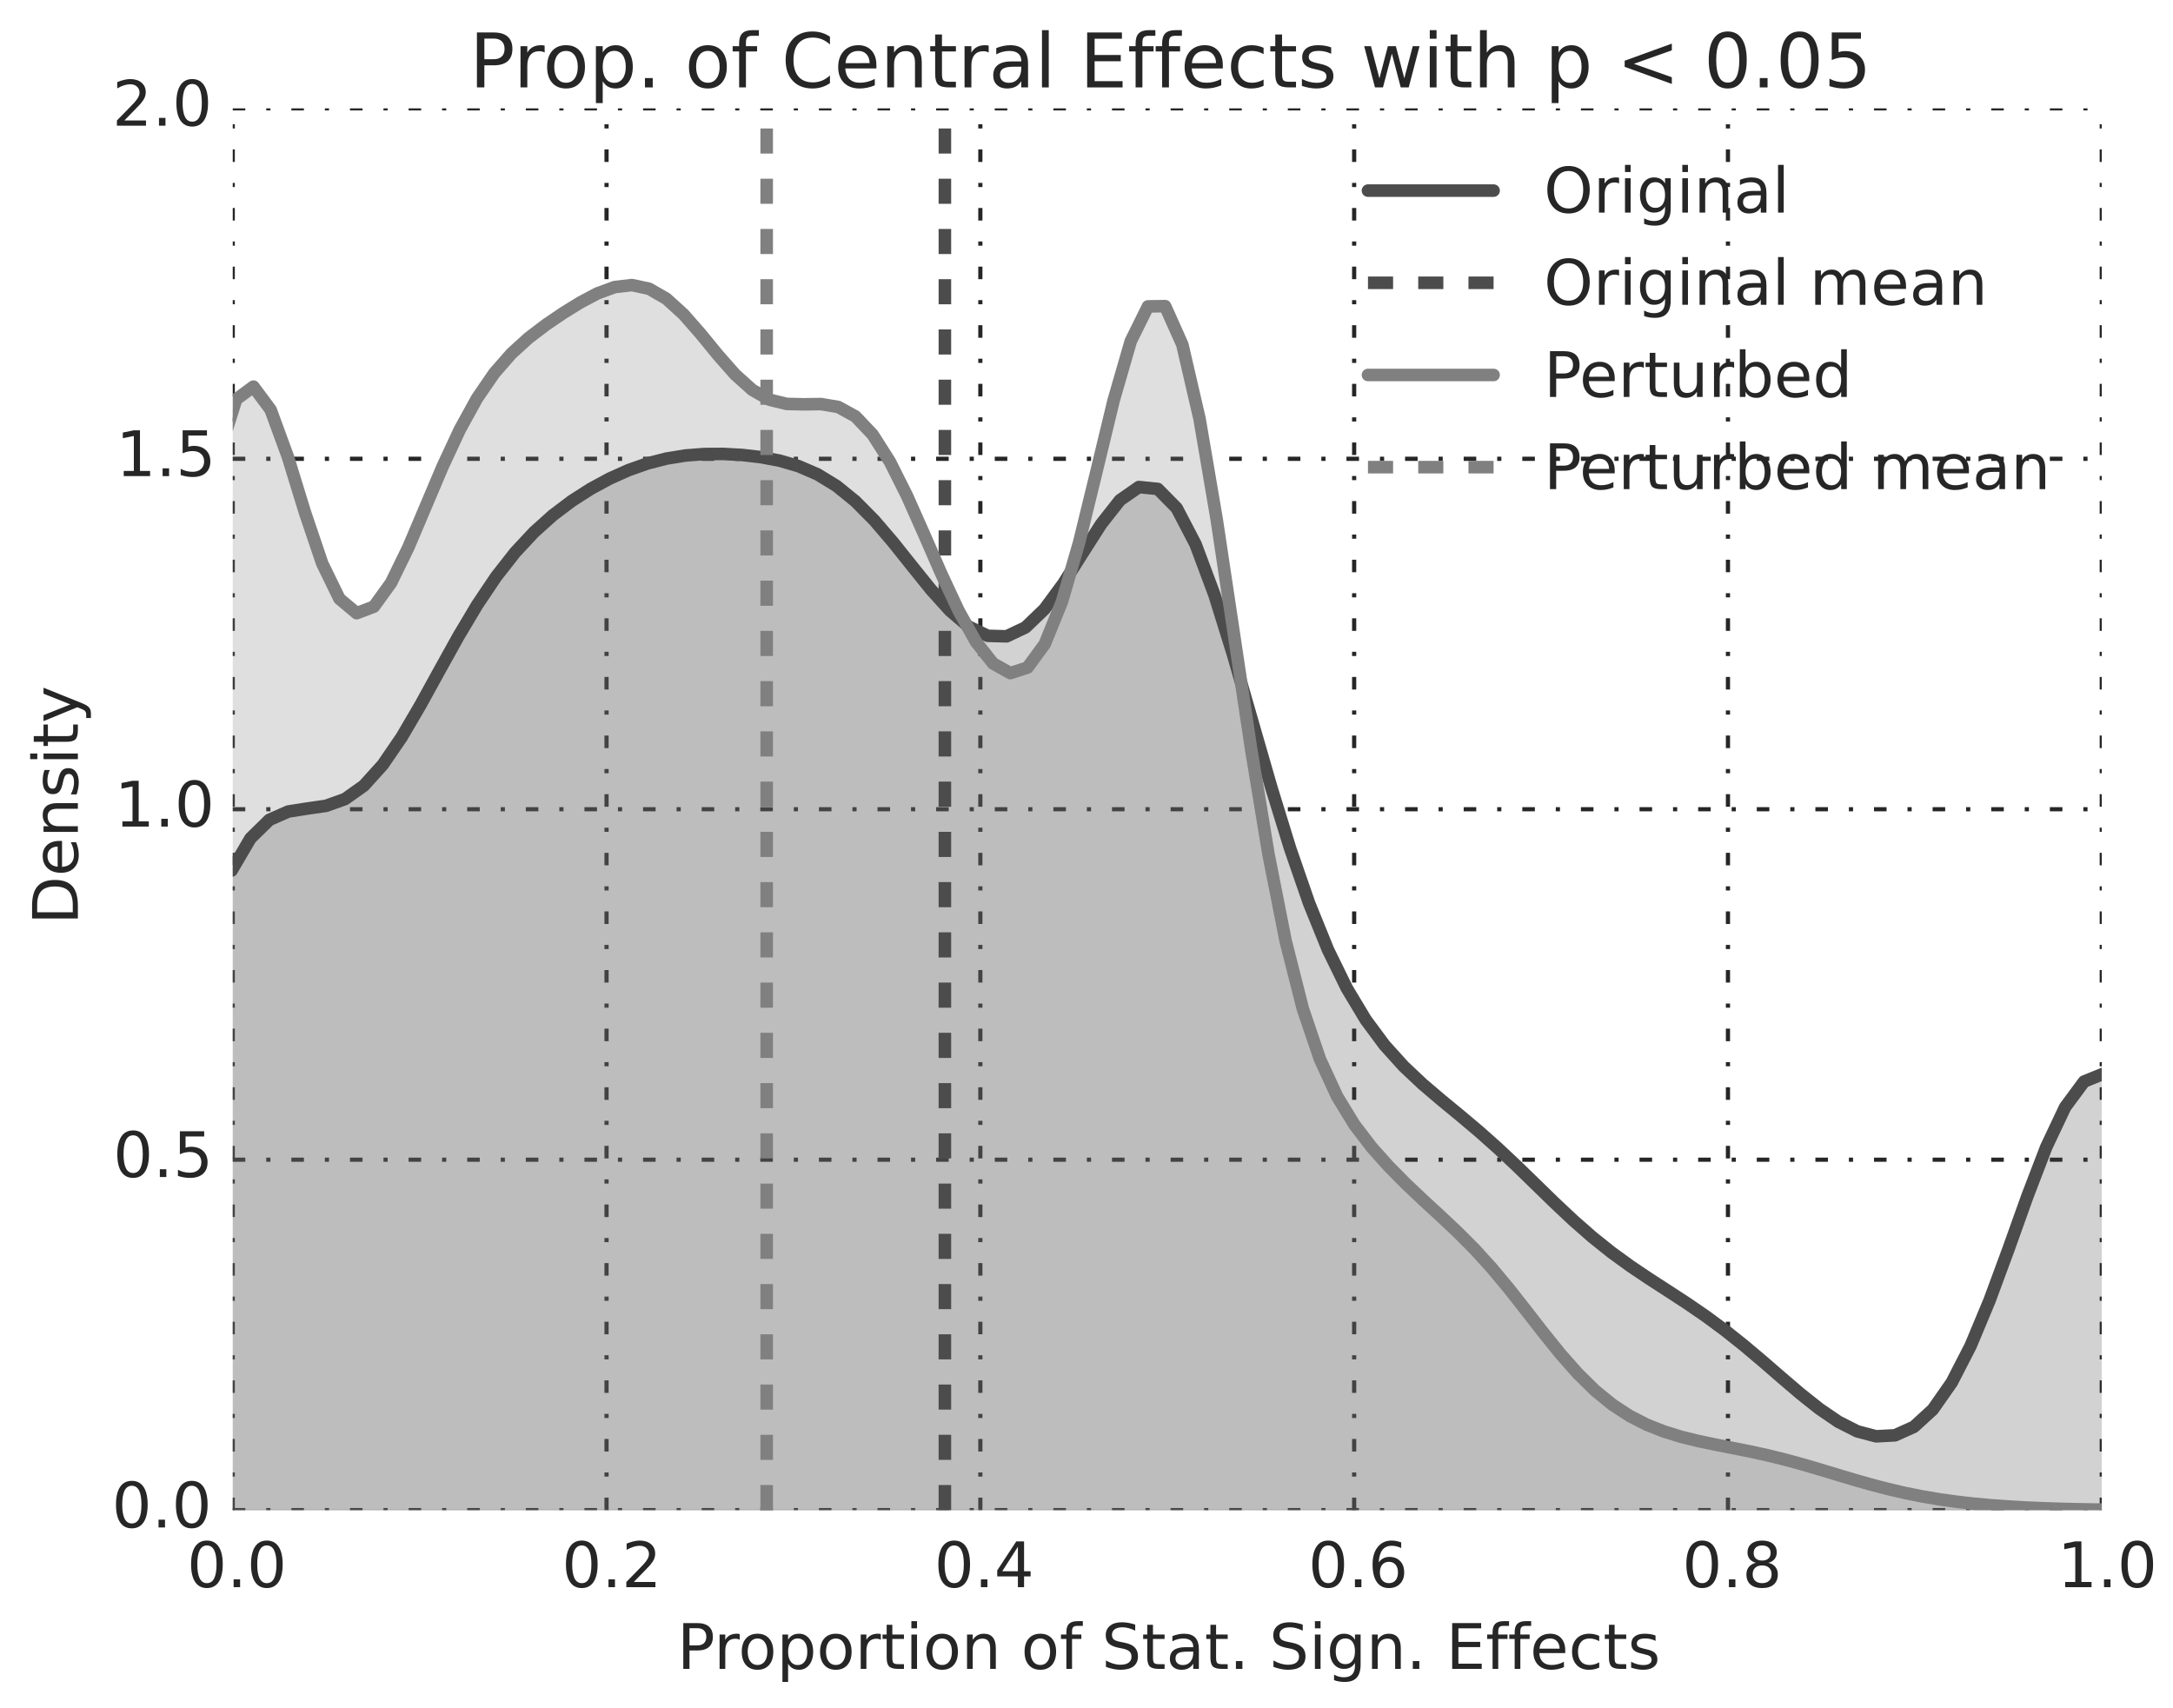 <?xml version="1.0" encoding="utf-8" standalone="no"?>
<!DOCTYPE svg PUBLIC "-//W3C//DTD SVG 1.1//EN"
  "http://www.w3.org/Graphics/SVG/1.1/DTD/svg11.dtd">
<!-- Created with matplotlib (http://matplotlib.org/) -->
<svg height="408pt" version="1.1" viewBox="0 0 519 408" width="519pt" xmlns="http://www.w3.org/2000/svg" xmlns:xlink="http://www.w3.org/1999/xlink">
 <defs>
  <style type="text/css">
*{stroke-linecap:butt;stroke-linejoin:round;}
  </style>
 </defs>
 <g id="figure_1">
  <g id="patch_1">
   <path d="
M0 408.912
L519.792 408.912
L519.792 0
L0 0
z
" style="fill:#ffffff;"/>
  </g>
  <g id="axes_1">
   <g id="patch_2">
    <path d="
M55.587 360.677
L501.987 360.677
L501.987 25.877
L55.587 25.877
z
" style="fill:none;"/>
   </g>
   <g id="matplotlib.axis_1">
    <g id="xtick_1">
     <g id="line2d_1">
      <path clip-path="url(#pf270f86476)" d="
M55.587 360.677
L55.587 25.877" style="fill:none;stroke:#262626;stroke-dasharray:3,5,1,5;stroke-dashoffset:0.0;"/>
     </g>
     <g id="line2d_2">
      <defs>
       <path d="
M0 0
L0 0" id="m219da94a98" style="stroke:#262626;"/>
      </defs>
      <g>
       <use style="fill:#262626;stroke:#262626;" x="55.587" xlink:href="#m219da94a98" y="360.677"/>
      </g>
     </g>
     <g id="line2d_3">
      <g>
       <use style="fill:#262626;stroke:#262626;" x="55.587" xlink:href="#m219da94a98" y="25.877"/>
      </g>
     </g>
     <g id="text_1">
      <!-- 0.0 -->
      <defs>
       <path d="
M31.781 66.406
Q24.172 66.406 20.328 58.906
Q16.5 51.422 16.5 36.375
Q16.5 21.391 20.328 13.891
Q24.172 6.391 31.781 6.391
Q39.453 6.391 43.281 13.891
Q47.125 21.391 47.125 36.375
Q47.125 51.422 43.281 58.906
Q39.453 66.406 31.781 66.406
M31.781 74.219
Q44.047 74.219 50.516 64.516
Q56.984 54.828 56.984 36.375
Q56.984 17.969 50.516 8.266
Q44.047 -1.422 31.781 -1.422
Q19.531 -1.422 13.062 8.266
Q6.594 17.969 6.594 36.375
Q6.594 54.828 13.062 64.516
Q19.531 74.219 31.781 74.219" id="BitstreamVeraSans-Roman-30"/>
       <path d="
M10.688 12.406
L21 12.406
L21 0
L10.688 0
z
" id="BitstreamVeraSans-Roman-2e"/>
      </defs>
      <g style="fill:#262626;" transform="translate(44.652 379.075)scale(0.15 -0.15)">
       <use xlink:href="#BitstreamVeraSans-Roman-30"/>
       <use x="63.623" xlink:href="#BitstreamVeraSans-Roman-2e"/>
       <use x="95.41" xlink:href="#BitstreamVeraSans-Roman-30"/>
      </g>
     </g>
    </g>
    <g id="xtick_2">
     <g id="line2d_4">
      <path clip-path="url(#pf270f86476)" d="
M144.867 360.677
L144.867 25.877" style="fill:none;stroke:#262626;stroke-dasharray:3,5,1,5;stroke-dashoffset:0.0;"/>
     </g>
     <g id="line2d_5">
      <g>
       <use style="fill:#262626;stroke:#262626;" x="144.867" xlink:href="#m219da94a98" y="360.677"/>
      </g>
     </g>
     <g id="line2d_6">
      <g>
       <use style="fill:#262626;stroke:#262626;" x="144.867" xlink:href="#m219da94a98" y="25.877"/>
      </g>
     </g>
     <g id="text_2">
      <!-- 0.2 -->
      <defs>
       <path d="
M19.188 8.297
L53.609 8.297
L53.609 0
L7.328 0
L7.328 8.297
Q12.938 14.109 22.625 23.891
Q32.328 33.688 34.812 36.531
Q39.547 41.844 41.422 45.531
Q43.312 49.219 43.312 52.781
Q43.312 58.594 39.234 62.25
Q35.156 65.922 28.609 65.922
Q23.969 65.922 18.812 64.312
Q13.672 62.703 7.812 59.422
L7.812 69.391
Q13.766 71.781 18.938 73
Q24.125 74.219 28.422 74.219
Q39.75 74.219 46.484 68.547
Q53.219 62.891 53.219 53.422
Q53.219 48.922 51.531 44.891
Q49.859 40.875 45.406 35.406
Q44.188 33.984 37.641 27.219
Q31.109 20.453 19.188 8.297" id="BitstreamVeraSans-Roman-32"/>
      </defs>
      <g style="fill:#262626;" transform="translate(134.185 379.075)scale(0.15 -0.15)">
       <use xlink:href="#BitstreamVeraSans-Roman-30"/>
       <use x="63.623" xlink:href="#BitstreamVeraSans-Roman-2e"/>
       <use x="95.41" xlink:href="#BitstreamVeraSans-Roman-32"/>
      </g>
     </g>
    </g>
    <g id="xtick_3">
     <g id="line2d_7">
      <path clip-path="url(#pf270f86476)" d="
M234.147 360.677
L234.147 25.877" style="fill:none;stroke:#262626;stroke-dasharray:3,5,1,5;stroke-dashoffset:0.0;"/>
     </g>
     <g id="line2d_8">
      <g>
       <use style="fill:#262626;stroke:#262626;" x="234.147" xlink:href="#m219da94a98" y="360.677"/>
      </g>
     </g>
     <g id="line2d_9">
      <g>
       <use style="fill:#262626;stroke:#262626;" x="234.147" xlink:href="#m219da94a98" y="25.877"/>
      </g>
     </g>
     <g id="text_3">
      <!-- 0.4 -->
      <defs>
       <path d="
M37.797 64.312
L12.891 25.391
L37.797 25.391
z

M35.203 72.906
L47.609 72.906
L47.609 25.391
L58.016 25.391
L58.016 17.188
L47.609 17.188
L47.609 0
L37.797 0
L37.797 17.188
L4.891 17.188
L4.891 26.703
z
" id="BitstreamVeraSans-Roman-34"/>
      </defs>
      <g style="fill:#262626;" transform="translate(223.135 379.075)scale(0.15 -0.15)">
       <use xlink:href="#BitstreamVeraSans-Roman-30"/>
       <use x="63.623" xlink:href="#BitstreamVeraSans-Roman-2e"/>
       <use x="95.41" xlink:href="#BitstreamVeraSans-Roman-34"/>
      </g>
     </g>
    </g>
    <g id="xtick_4">
     <g id="line2d_10">
      <path clip-path="url(#pf270f86476)" d="
M323.427 360.677
L323.427 25.877" style="fill:none;stroke:#262626;stroke-dasharray:3,5,1,5;stroke-dashoffset:0.0;"/>
     </g>
     <g id="line2d_11">
      <g>
       <use style="fill:#262626;stroke:#262626;" x="323.427" xlink:href="#m219da94a98" y="360.677"/>
      </g>
     </g>
     <g id="line2d_12">
      <g>
       <use style="fill:#262626;stroke:#262626;" x="323.427" xlink:href="#m219da94a98" y="25.877"/>
      </g>
     </g>
     <g id="text_4">
      <!-- 0.6 -->
      <defs>
       <path d="
M33.016 40.375
Q26.375 40.375 22.484 35.828
Q18.609 31.297 18.609 23.391
Q18.609 15.531 22.484 10.953
Q26.375 6.391 33.016 6.391
Q39.656 6.391 43.531 10.953
Q47.406 15.531 47.406 23.391
Q47.406 31.297 43.531 35.828
Q39.656 40.375 33.016 40.375
M52.594 71.297
L52.594 62.312
Q48.875 64.062 45.094 64.984
Q41.312 65.922 37.594 65.922
Q27.828 65.922 22.672 59.328
Q17.531 52.734 16.797 39.406
Q19.672 43.656 24.016 45.922
Q28.375 48.188 33.594 48.188
Q44.578 48.188 50.953 41.516
Q57.328 34.859 57.328 23.391
Q57.328 12.156 50.688 5.359
Q44.047 -1.422 33.016 -1.422
Q20.359 -1.422 13.672 8.266
Q6.984 17.969 6.984 36.375
Q6.984 53.656 15.188 63.938
Q23.391 74.219 37.203 74.219
Q40.922 74.219 44.703 73.484
Q48.484 72.75 52.594 71.297" id="BitstreamVeraSans-Roman-36"/>
      </defs>
      <g style="fill:#262626;" transform="translate(312.466 379.075)scale(0.15 -0.15)">
       <use xlink:href="#BitstreamVeraSans-Roman-30"/>
       <use x="63.623" xlink:href="#BitstreamVeraSans-Roman-2e"/>
       <use x="95.41" xlink:href="#BitstreamVeraSans-Roman-36"/>
      </g>
     </g>
    </g>
    <g id="xtick_5">
     <g id="line2d_13">
      <path clip-path="url(#pf270f86476)" d="
M412.707 360.677
L412.707 25.877" style="fill:none;stroke:#262626;stroke-dasharray:3,5,1,5;stroke-dashoffset:0.0;"/>
     </g>
     <g id="line2d_14">
      <g>
       <use style="fill:#262626;stroke:#262626;" x="412.707" xlink:href="#m219da94a98" y="360.677"/>
      </g>
     </g>
     <g id="line2d_15">
      <g>
       <use style="fill:#262626;stroke:#262626;" x="412.707" xlink:href="#m219da94a98" y="25.877"/>
      </g>
     </g>
     <g id="text_5">
      <!-- 0.8 -->
      <defs>
       <path d="
M31.781 34.625
Q24.75 34.625 20.719 30.859
Q16.703 27.094 16.703 20.516
Q16.703 13.922 20.719 10.156
Q24.75 6.391 31.781 6.391
Q38.812 6.391 42.859 10.172
Q46.922 13.969 46.922 20.516
Q46.922 27.094 42.891 30.859
Q38.875 34.625 31.781 34.625
M21.922 38.812
Q15.578 40.375 12.031 44.719
Q8.5 49.078 8.5 55.328
Q8.5 64.062 14.719 69.141
Q20.953 74.219 31.781 74.219
Q42.672 74.219 48.875 69.141
Q55.078 64.062 55.078 55.328
Q55.078 49.078 51.531 44.719
Q48 40.375 41.703 38.812
Q48.828 37.156 52.797 32.312
Q56.781 27.484 56.781 20.516
Q56.781 9.906 50.312 4.234
Q43.844 -1.422 31.781 -1.422
Q19.734 -1.422 13.25 4.234
Q6.781 9.906 6.781 20.516
Q6.781 27.484 10.781 32.312
Q14.797 37.156 21.922 38.812
M18.312 54.391
Q18.312 48.734 21.844 45.562
Q25.391 42.391 31.781 42.391
Q38.141 42.391 41.719 45.562
Q45.312 48.734 45.312 54.391
Q45.312 60.062 41.719 63.234
Q38.141 66.406 31.781 66.406
Q25.391 66.406 21.844 63.234
Q18.312 60.062 18.312 54.391" id="BitstreamVeraSans-Roman-38"/>
      </defs>
      <g style="fill:#262626;" transform="translate(401.787 379.075)scale(0.15 -0.15)">
       <use xlink:href="#BitstreamVeraSans-Roman-30"/>
       <use x="63.623" xlink:href="#BitstreamVeraSans-Roman-2e"/>
       <use x="95.41" xlink:href="#BitstreamVeraSans-Roman-38"/>
      </g>
     </g>
    </g>
    <g id="xtick_6">
     <g id="line2d_16">
      <path clip-path="url(#pf270f86476)" d="
M501.987 360.677
L501.987 25.877" style="fill:none;stroke:#262626;stroke-dasharray:3,5,1,5;stroke-dashoffset:0.0;"/>
     </g>
     <g id="line2d_17">
      <g>
       <use style="fill:#262626;stroke:#262626;" x="501.987" xlink:href="#m219da94a98" y="360.677"/>
      </g>
     </g>
     <g id="line2d_18">
      <g>
       <use style="fill:#262626;stroke:#262626;" x="501.987" xlink:href="#m219da94a98" y="25.877"/>
      </g>
     </g>
     <g id="text_6">
      <!-- 1.0 -->
      <defs>
       <path d="
M12.406 8.297
L28.516 8.297
L28.516 63.922
L10.984 60.406
L10.984 69.391
L28.422 72.906
L38.281 72.906
L38.281 8.297
L54.391 8.297
L54.391 0
L12.406 0
z
" id="BitstreamVeraSans-Roman-31"/>
      </defs>
      <g style="fill:#262626;" transform="translate(491.381 379.075)scale(0.15 -0.15)">
       <use xlink:href="#BitstreamVeraSans-Roman-31"/>
       <use x="63.623" xlink:href="#BitstreamVeraSans-Roman-2e"/>
       <use x="95.41" xlink:href="#BitstreamVeraSans-Roman-30"/>
      </g>
     </g>
    </g>
    <g id="text_7">
     <!-- Proportion of Stat. Sign. Effects -->
     <defs>
      <path id="BitstreamVeraSans-Roman-20"/>
      <path d="
M54.891 33.016
L54.891 0
L45.906 0
L45.906 32.719
Q45.906 40.484 42.875 44.328
Q39.844 48.188 33.797 48.188
Q26.516 48.188 22.312 43.547
Q18.109 38.922 18.109 30.906
L18.109 0
L9.078 0
L9.078 54.688
L18.109 54.688
L18.109 46.188
Q21.344 51.125 25.703 53.562
Q30.078 56 35.797 56
Q45.219 56 50.047 50.172
Q54.891 44.344 54.891 33.016" id="BitstreamVeraSans-Roman-6e"/>
      <path d="
M34.281 27.484
Q23.391 27.484 19.188 25
Q14.984 22.516 14.984 16.5
Q14.984 11.719 18.141 8.906
Q21.297 6.109 26.703 6.109
Q34.188 6.109 38.703 11.406
Q43.219 16.703 43.219 25.484
L43.219 27.484
z

M52.203 31.203
L52.203 0
L43.219 0
L43.219 8.297
Q40.141 3.328 35.547 0.953
Q30.953 -1.422 24.312 -1.422
Q15.922 -1.422 10.953 3.297
Q6 8.016 6 15.922
Q6 25.141 12.172 29.828
Q18.359 34.516 30.609 34.516
L43.219 34.516
L43.219 35.406
Q43.219 41.609 39.141 45
Q35.062 48.391 27.688 48.391
Q23 48.391 18.547 47.266
Q14.109 46.141 10.016 43.891
L10.016 52.203
Q14.938 54.109 19.578 55.047
Q24.219 56 28.609 56
Q40.484 56 46.344 49.844
Q52.203 43.703 52.203 31.203" id="BitstreamVeraSans-Roman-61"/>
      <path d="
M30.609 48.391
Q23.391 48.391 19.188 42.75
Q14.984 37.109 14.984 27.297
Q14.984 17.484 19.156 11.844
Q23.344 6.203 30.609 6.203
Q37.797 6.203 41.984 11.859
Q46.188 17.531 46.188 27.297
Q46.188 37.016 41.984 42.703
Q37.797 48.391 30.609 48.391
M30.609 56
Q42.328 56 49.016 48.375
Q55.719 40.766 55.719 27.297
Q55.719 13.875 49.016 6.219
Q42.328 -1.422 30.609 -1.422
Q18.844 -1.422 12.172 6.219
Q5.516 13.875 5.516 27.297
Q5.516 40.766 12.172 48.375
Q18.844 56 30.609 56" id="BitstreamVeraSans-Roman-6f"/>
      <path d="
M44.281 53.078
L44.281 44.578
Q40.484 46.531 36.375 47.5
Q32.281 48.484 27.875 48.484
Q21.188 48.484 17.844 46.438
Q14.5 44.391 14.5 40.281
Q14.5 37.156 16.891 35.375
Q19.281 33.594 26.516 31.984
L29.594 31.297
Q39.156 29.25 43.188 25.516
Q47.219 21.781 47.219 15.094
Q47.219 7.469 41.188 3.016
Q35.156 -1.422 24.609 -1.422
Q20.219 -1.422 15.453 -0.562
Q10.688 0.297 5.422 2
L5.422 11.281
Q10.406 8.688 15.234 7.391
Q20.062 6.109 24.812 6.109
Q31.156 6.109 34.562 8.281
Q37.984 10.453 37.984 14.406
Q37.984 18.062 35.516 20.016
Q33.062 21.969 24.703 23.781
L21.578 24.516
Q13.234 26.266 9.516 29.906
Q5.812 33.547 5.812 39.891
Q5.812 47.609 11.281 51.797
Q16.75 56 26.812 56
Q31.781 56 36.172 55.266
Q40.578 54.547 44.281 53.078" id="BitstreamVeraSans-Roman-73"/>
      <path d="
M19.672 64.797
L19.672 37.406
L32.078 37.406
Q38.969 37.406 42.719 40.969
Q46.484 44.531 46.484 51.125
Q46.484 57.672 42.719 61.234
Q38.969 64.797 32.078 64.797
z

M9.812 72.906
L32.078 72.906
Q44.344 72.906 50.609 67.359
Q56.891 61.812 56.891 51.125
Q56.891 40.328 50.609 34.812
Q44.344 29.297 32.078 29.297
L19.672 29.297
L19.672 0
L9.812 0
z
" id="BitstreamVeraSans-Roman-50"/>
      <path d="
M9.812 72.906
L55.906 72.906
L55.906 64.594
L19.672 64.594
L19.672 43.016
L54.391 43.016
L54.391 34.719
L19.672 34.719
L19.672 8.297
L56.781 8.297
L56.781 0
L9.812 0
z
" id="BitstreamVeraSans-Roman-45"/>
      <path d="
M53.516 70.516
L53.516 60.891
Q47.906 63.578 42.922 64.891
Q37.938 66.219 33.297 66.219
Q25.25 66.219 20.875 63.094
Q16.5 59.969 16.5 54.203
Q16.5 49.359 19.406 46.891
Q22.312 44.438 30.422 42.922
L36.375 41.703
Q47.406 39.594 52.656 34.297
Q57.906 29 57.906 20.125
Q57.906 9.516 50.797 4.047
Q43.703 -1.422 29.984 -1.422
Q24.812 -1.422 18.969 -0.25
Q13.141 0.922 6.891 3.219
L6.891 13.375
Q12.891 10.016 18.656 8.297
Q24.422 6.594 29.984 6.594
Q38.422 6.594 43.016 9.906
Q47.609 13.234 47.609 19.391
Q47.609 24.75 44.312 27.781
Q41.016 30.812 33.5 32.328
L27.484 33.5
Q16.453 35.688 11.516 40.375
Q6.594 45.062 6.594 53.422
Q6.594 63.094 13.406 68.656
Q20.219 74.219 32.172 74.219
Q37.312 74.219 42.625 73.281
Q47.953 72.359 53.516 70.516" id="BitstreamVeraSans-Roman-53"/>
      <path d="
M9.422 54.688
L18.406 54.688
L18.406 0
L9.422 0
z

M9.422 75.984
L18.406 75.984
L18.406 64.594
L9.422 64.594
z
" id="BitstreamVeraSans-Roman-69"/>
      <path d="
M48.781 52.594
L48.781 44.188
Q44.969 46.297 41.141 47.344
Q37.312 48.391 33.406 48.391
Q24.656 48.391 19.812 42.844
Q14.984 37.312 14.984 27.297
Q14.984 17.281 19.812 11.734
Q24.656 6.203 33.406 6.203
Q37.312 6.203 41.141 7.25
Q44.969 8.297 48.781 10.406
L48.781 2.094
Q45.016 0.344 40.984 -0.531
Q36.969 -1.422 32.422 -1.422
Q20.062 -1.422 12.781 6.344
Q5.516 14.109 5.516 27.297
Q5.516 40.672 12.859 48.328
Q20.219 56 33.016 56
Q37.156 56 41.109 55.141
Q45.062 54.297 48.781 52.594" id="BitstreamVeraSans-Roman-63"/>
      <path d="
M56.203 29.594
L56.203 25.203
L14.891 25.203
Q15.484 15.922 20.484 11.062
Q25.484 6.203 34.422 6.203
Q39.594 6.203 44.453 7.469
Q49.312 8.734 54.109 11.281
L54.109 2.781
Q49.266 0.734 44.188 -0.344
Q39.109 -1.422 33.891 -1.422
Q20.797 -1.422 13.156 6.188
Q5.516 13.812 5.516 26.812
Q5.516 40.234 12.766 48.109
Q20.016 56 32.328 56
Q43.359 56 49.781 48.891
Q56.203 41.797 56.203 29.594
M47.219 32.234
Q47.125 39.594 43.094 43.984
Q39.062 48.391 32.422 48.391
Q24.906 48.391 20.391 44.141
Q15.875 39.891 15.188 32.172
z
" id="BitstreamVeraSans-Roman-65"/>
      <path d="
M18.312 70.219
L18.312 54.688
L36.812 54.688
L36.812 47.703
L18.312 47.703
L18.312 18.016
Q18.312 11.328 20.141 9.422
Q21.969 7.516 27.594 7.516
L36.812 7.516
L36.812 0
L27.594 0
Q17.188 0 13.234 3.875
Q9.281 7.766 9.281 18.016
L9.281 47.703
L2.688 47.703
L2.688 54.688
L9.281 54.688
L9.281 70.219
z
" id="BitstreamVeraSans-Roman-74"/>
      <path d="
M37.109 75.984
L37.109 68.5
L28.516 68.5
Q23.688 68.5 21.797 66.547
Q19.922 64.594 19.922 59.516
L19.922 54.688
L34.719 54.688
L34.719 47.703
L19.922 47.703
L19.922 0
L10.891 0
L10.891 47.703
L2.297 47.703
L2.297 54.688
L10.891 54.688
L10.891 58.5
Q10.891 67.625 15.141 71.797
Q19.391 75.984 28.609 75.984
z
" id="BitstreamVeraSans-Roman-66"/>
      <path d="
M41.109 46.297
Q39.594 47.172 37.812 47.578
Q36.031 48 33.891 48
Q26.266 48 22.188 43.047
Q18.109 38.094 18.109 28.812
L18.109 0
L9.078 0
L9.078 54.688
L18.109 54.688
L18.109 46.188
Q20.953 51.172 25.484 53.578
Q30.031 56 36.531 56
Q37.453 56 38.578 55.875
Q39.703 55.766 41.062 55.516
z
" id="BitstreamVeraSans-Roman-72"/>
      <path d="
M45.406 27.984
Q45.406 37.75 41.375 43.109
Q37.359 48.484 30.078 48.484
Q22.859 48.484 18.828 43.109
Q14.797 37.75 14.797 27.984
Q14.797 18.266 18.828 12.891
Q22.859 7.516 30.078 7.516
Q37.359 7.516 41.375 12.891
Q45.406 18.266 45.406 27.984
M54.391 6.781
Q54.391 -7.172 48.188 -13.984
Q42 -20.797 29.203 -20.797
Q24.469 -20.797 20.266 -20.094
Q16.062 -19.391 12.109 -17.922
L12.109 -9.188
Q16.062 -11.328 19.922 -12.344
Q23.781 -13.375 27.781 -13.375
Q36.625 -13.375 41.016 -8.766
Q45.406 -4.156 45.406 5.172
L45.406 9.625
Q42.625 4.781 38.281 2.391
Q33.938 0 27.875 0
Q17.828 0 11.672 7.656
Q5.516 15.328 5.516 27.984
Q5.516 40.672 11.672 48.328
Q17.828 56 27.875 56
Q33.938 56 38.281 53.609
Q42.625 51.219 45.406 46.391
L45.406 54.688
L54.391 54.688
z
" id="BitstreamVeraSans-Roman-67"/>
      <path d="
M18.109 8.203
L18.109 -20.797
L9.078 -20.797
L9.078 54.688
L18.109 54.688
L18.109 46.391
Q20.953 51.266 25.266 53.625
Q29.594 56 35.594 56
Q45.562 56 51.781 48.094
Q58.016 40.188 58.016 27.297
Q58.016 14.406 51.781 6.484
Q45.562 -1.422 35.594 -1.422
Q29.594 -1.422 25.266 0.953
Q20.953 3.328 18.109 8.203
M48.688 27.297
Q48.688 37.203 44.609 42.844
Q40.531 48.484 33.406 48.484
Q26.266 48.484 22.188 42.844
Q18.109 37.203 18.109 27.297
Q18.109 17.391 22.188 11.75
Q26.266 6.109 33.406 6.109
Q40.531 6.109 44.609 11.75
Q48.688 17.391 48.688 27.297" id="BitstreamVeraSans-Roman-70"/>
     </defs>
     <g style="fill:#262626;" transform="translate(161.725 398.592)scale(0.15 -0.15)">
      <use xlink:href="#BitstreamVeraSans-Roman-50"/>
      <use x="58.553" xlink:href="#BitstreamVeraSans-Roman-72"/>
      <use x="97.416" xlink:href="#BitstreamVeraSans-Roman-6f"/>
      <use x="158.598" xlink:href="#BitstreamVeraSans-Roman-70"/>
      <use x="222.074" xlink:href="#BitstreamVeraSans-Roman-6f"/>
      <use x="283.256" xlink:href="#BitstreamVeraSans-Roman-72"/>
      <use x="324.369" xlink:href="#BitstreamVeraSans-Roman-74"/>
      <use x="363.578" xlink:href="#BitstreamVeraSans-Roman-69"/>
      <use x="391.361" xlink:href="#BitstreamVeraSans-Roman-6f"/>
      <use x="452.543" xlink:href="#BitstreamVeraSans-Roman-6e"/>
      <use x="515.922" xlink:href="#BitstreamVeraSans-Roman-20"/>
      <use x="547.709" xlink:href="#BitstreamVeraSans-Roman-6f"/>
      <use x="608.891" xlink:href="#BitstreamVeraSans-Roman-66"/>
      <use x="644.096" xlink:href="#BitstreamVeraSans-Roman-20"/>
      <use x="675.883" xlink:href="#BitstreamVeraSans-Roman-53"/>
      <use x="739.359" xlink:href="#BitstreamVeraSans-Roman-74"/>
      <use x="778.568" xlink:href="#BitstreamVeraSans-Roman-61"/>
      <use x="839.848" xlink:href="#BitstreamVeraSans-Roman-74"/>
      <use x="879.057" xlink:href="#BitstreamVeraSans-Roman-2e"/>
      <use x="910.844" xlink:href="#BitstreamVeraSans-Roman-20"/>
      <use x="942.631" xlink:href="#BitstreamVeraSans-Roman-53"/>
      <use x="1006.107" xlink:href="#BitstreamVeraSans-Roman-69"/>
      <use x="1033.891" xlink:href="#BitstreamVeraSans-Roman-67"/>
      <use x="1097.367" xlink:href="#BitstreamVeraSans-Roman-6e"/>
      <use x="1160.746" xlink:href="#BitstreamVeraSans-Roman-2e"/>
      <use x="1192.533" xlink:href="#BitstreamVeraSans-Roman-20"/>
      <use x="1224.32" xlink:href="#BitstreamVeraSans-Roman-45"/>
      <use x="1287.504" xlink:href="#BitstreamVeraSans-Roman-66"/>
      <use x="1322.709" xlink:href="#BitstreamVeraSans-Roman-66"/>
      <use x="1357.914" xlink:href="#BitstreamVeraSans-Roman-65"/>
      <use x="1419.438" xlink:href="#BitstreamVeraSans-Roman-63"/>
      <use x="1474.418" xlink:href="#BitstreamVeraSans-Roman-74"/>
      <use x="1513.627" xlink:href="#BitstreamVeraSans-Roman-73"/>
     </g>
    </g>
   </g>
   <g id="matplotlib.axis_2">
    <g id="ytick_1">
     <g id="line2d_19">
      <path clip-path="url(#pf270f86476)" d="
M55.587 360.677
L501.987 360.677" style="fill:none;stroke:#262626;stroke-dasharray:3,5,1,5;stroke-dashoffset:0.0;"/>
     </g>
     <g id="line2d_20">
      <g>
       <use style="fill:#262626;stroke:#262626;" x="55.587" xlink:href="#m219da94a98" y="360.677"/>
      </g>
     </g>
     <g id="line2d_21">
      <g>
       <use style="fill:#262626;stroke:#262626;" x="501.987" xlink:href="#m219da94a98" y="360.677"/>
      </g>
     </g>
     <g id="text_8">
      <!-- 0.0 -->
      <g style="fill:#262626;" transform="translate(26.717 364.816)scale(0.15 -0.15)">
       <use xlink:href="#BitstreamVeraSans-Roman-30"/>
       <use x="63.623" xlink:href="#BitstreamVeraSans-Roman-2e"/>
       <use x="95.41" xlink:href="#BitstreamVeraSans-Roman-30"/>
      </g>
     </g>
    </g>
    <g id="ytick_2">
     <g id="line2d_22">
      <path clip-path="url(#pf270f86476)" d="
M55.587 276.977
L501.987 276.977" style="fill:none;stroke:#262626;stroke-dasharray:3,5,1,5;stroke-dashoffset:0.0;"/>
     </g>
     <g id="line2d_23">
      <g>
       <use style="fill:#262626;stroke:#262626;" x="55.587" xlink:href="#m219da94a98" y="276.977"/>
      </g>
     </g>
     <g id="line2d_24">
      <g>
       <use style="fill:#262626;stroke:#262626;" x="501.987" xlink:href="#m219da94a98" y="276.977"/>
      </g>
     </g>
     <g id="text_9">
      <!-- 0.5 -->
      <defs>
       <path d="
M10.797 72.906
L49.516 72.906
L49.516 64.594
L19.828 64.594
L19.828 46.734
Q21.969 47.469 24.109 47.828
Q26.266 48.188 28.422 48.188
Q40.625 48.188 47.75 41.5
Q54.891 34.812 54.891 23.391
Q54.891 11.625 47.562 5.094
Q40.234 -1.422 26.906 -1.422
Q22.312 -1.422 17.547 -0.641
Q12.797 0.141 7.719 1.703
L7.719 11.625
Q12.109 9.234 16.797 8.062
Q21.484 6.891 26.703 6.891
Q35.156 6.891 40.078 11.328
Q45.016 15.766 45.016 23.391
Q45.016 31 40.078 35.438
Q35.156 39.891 26.703 39.891
Q22.75 39.891 18.812 39.016
Q14.891 38.141 10.797 36.281
z
" id="BitstreamVeraSans-Roman-35"/>
      </defs>
      <g style="fill:#262626;" transform="translate(27.031 281.116)scale(0.15 -0.15)">
       <use xlink:href="#BitstreamVeraSans-Roman-30"/>
       <use x="63.623" xlink:href="#BitstreamVeraSans-Roman-2e"/>
       <use x="95.41" xlink:href="#BitstreamVeraSans-Roman-35"/>
      </g>
     </g>
    </g>
    <g id="ytick_3">
     <g id="line2d_25">
      <path clip-path="url(#pf270f86476)" d="
M55.587 193.277
L501.987 193.277" style="fill:none;stroke:#262626;stroke-dasharray:3,5,1,5;stroke-dashoffset:0.0;"/>
     </g>
     <g id="line2d_26">
      <g>
       <use style="fill:#262626;stroke:#262626;" x="55.587" xlink:href="#m219da94a98" y="193.277"/>
      </g>
     </g>
     <g id="line2d_27">
      <g>
       <use style="fill:#262626;stroke:#262626;" x="501.987" xlink:href="#m219da94a98" y="193.277"/>
      </g>
     </g>
     <g id="text_10">
      <!-- 1.0 -->
      <g style="fill:#262626;" transform="translate(27.376 197.416)scale(0.15 -0.15)">
       <use xlink:href="#BitstreamVeraSans-Roman-31"/>
       <use x="63.623" xlink:href="#BitstreamVeraSans-Roman-2e"/>
       <use x="95.41" xlink:href="#BitstreamVeraSans-Roman-30"/>
      </g>
     </g>
    </g>
    <g id="ytick_4">
     <g id="line2d_28">
      <path clip-path="url(#pf270f86476)" d="
M55.587 109.577
L501.987 109.577" style="fill:none;stroke:#262626;stroke-dasharray:3,5,1,5;stroke-dashoffset:0.0;"/>
     </g>
     <g id="line2d_29">
      <g>
       <use style="fill:#262626;stroke:#262626;" x="55.587" xlink:href="#m219da94a98" y="109.577"/>
      </g>
     </g>
     <g id="line2d_30">
      <g>
       <use style="fill:#262626;stroke:#262626;" x="501.987" xlink:href="#m219da94a98" y="109.577"/>
      </g>
     </g>
     <g id="text_11">
      <!-- 1.5 -->
      <g style="fill:#262626;" transform="translate(27.69 113.716)scale(0.15 -0.15)">
       <use xlink:href="#BitstreamVeraSans-Roman-31"/>
       <use x="63.623" xlink:href="#BitstreamVeraSans-Roman-2e"/>
       <use x="95.41" xlink:href="#BitstreamVeraSans-Roman-35"/>
      </g>
     </g>
    </g>
    <g id="ytick_5">
     <g id="line2d_31">
      <path clip-path="url(#pf270f86476)" d="
M55.587 25.877
L501.987 25.877" style="fill:none;stroke:#262626;stroke-dasharray:3,5,1,5;stroke-dashoffset:0.0;"/>
     </g>
     <g id="line2d_32">
      <g>
       <use style="fill:#262626;stroke:#262626;" x="55.587" xlink:href="#m219da94a98" y="25.877"/>
      </g>
     </g>
     <g id="line2d_33">
      <g>
       <use style="fill:#262626;stroke:#262626;" x="501.987" xlink:href="#m219da94a98" y="25.877"/>
      </g>
     </g>
     <g id="text_12">
      <!-- 2.0 -->
      <g style="fill:#262626;" transform="translate(26.827 30.016)scale(0.15 -0.15)">
       <use xlink:href="#BitstreamVeraSans-Roman-32"/>
       <use x="63.623" xlink:href="#BitstreamVeraSans-Roman-2e"/>
       <use x="95.41" xlink:href="#BitstreamVeraSans-Roman-30"/>
      </g>
     </g>
    </g>
    <g id="text_13">
     <!-- Density -->
     <defs>
      <path d="
M19.672 64.797
L19.672 8.109
L31.594 8.109
Q46.688 8.109 53.688 14.938
Q60.688 21.781 60.688 36.531
Q60.688 51.172 53.688 57.984
Q46.688 64.797 31.594 64.797
z

M9.812 72.906
L30.078 72.906
Q51.266 72.906 61.172 64.094
Q71.094 55.281 71.094 36.531
Q71.094 17.672 61.125 8.828
Q51.172 0 30.078 0
L9.812 0
z
" id="BitstreamVeraSans-Roman-44"/>
      <path d="
M32.172 -5.078
Q28.375 -14.844 24.75 -17.812
Q21.141 -20.797 15.094 -20.797
L7.906 -20.797
L7.906 -13.281
L13.188 -13.281
Q16.891 -13.281 18.938 -11.516
Q21 -9.766 23.484 -3.219
L25.094 0.875
L2.984 54.688
L12.5 54.688
L29.594 11.922
L46.688 54.688
L56.203 54.688
z
" id="BitstreamVeraSans-Roman-79"/>
     </defs>
     <g style="fill:#262626;" transform="translate(18.598 220.83)rotate(-90.0)scale(0.15 -0.15)">
      <use xlink:href="#BitstreamVeraSans-Roman-44"/>
      <use x="77.002" xlink:href="#BitstreamVeraSans-Roman-65"/>
      <use x="138.525" xlink:href="#BitstreamVeraSans-Roman-6e"/>
      <use x="201.904" xlink:href="#BitstreamVeraSans-Roman-73"/>
      <use x="254.004" xlink:href="#BitstreamVeraSans-Roman-69"/>
      <use x="281.787" xlink:href="#BitstreamVeraSans-Roman-74"/>
      <use x="320.996" xlink:href="#BitstreamVeraSans-Roman-79"/>
     </g>
    </g>
   </g>
   <g id="PolyCollection_1">
    <defs>
     <path d="
M-7.902 -50.3
L-7.902 -48.234
L-3.387 -48.234
L1.128 -48.234
L5.642 -48.234
L10.157 -48.234
L14.672 -48.234
L19.187 -48.234
L23.701 -48.234
L28.216 -48.234
L32.731 -48.234
L37.246 -48.234
L41.761 -48.234
L46.275 -48.234
L50.79 -48.234
L55.305 -48.234
L59.82 -48.234
L64.335 -48.234
L68.849 -48.234
L73.364 -48.234
L77.879 -48.234
L82.394 -48.234
L86.909 -48.234
L91.423 -48.234
L95.938 -48.234
L100.453 -48.234
L104.968 -48.234
L109.482 -48.234
L113.997 -48.234
L118.512 -48.234
L123.027 -48.234
L127.541 -48.234
L132.056 -48.234
L136.571 -48.234
L141.086 -48.234
L145.601 -48.234
L150.115 -48.234
L154.63 -48.234
L159.145 -48.234
L163.66 -48.234
L168.175 -48.234
L172.689 -48.234
L177.204 -48.234
L181.719 -48.234
L186.234 -48.234
L190.748 -48.234
L195.263 -48.234
L199.778 -48.234
L204.293 -48.234
L208.808 -48.234
L213.322 -48.234
L217.837 -48.234
L222.352 -48.234
L226.867 -48.234
L231.382 -48.234
L235.896 -48.234
L240.411 -48.234
L244.926 -48.234
L249.441 -48.234
L253.955 -48.234
L258.47 -48.234
L262.985 -48.234
L267.5 -48.234
L272.015 -48.234
L276.529 -48.234
L281.044 -48.234
L285.559 -48.234
L290.074 -48.234
L294.588 -48.234
L299.103 -48.234
L303.618 -48.234
L308.133 -48.234
L312.648 -48.234
L317.162 -48.234
L321.677 -48.234
L326.192 -48.234
L330.707 -48.234
L335.222 -48.234
L339.736 -48.234
L344.251 -48.234
L348.766 -48.234
L353.281 -48.234
L357.795 -48.234
L362.31 -48.234
L366.825 -48.234
L371.34 -48.234
L375.855 -48.234
L380.369 -48.234
L384.884 -48.234
L389.399 -48.234
L393.914 -48.234
L398.428 -48.234
L402.943 -48.234
L407.458 -48.234
L411.973 -48.234
L416.488 -48.234
L421.002 -48.234
L425.517 -48.234
L430.032 -48.234
L434.547 -48.234
L439.062 -48.234
L443.576 -48.234
L448.091 -48.234
L452.606 -48.234
L457.121 -48.234
L461.635 -48.234
L466.15 -48.234
L470.665 -48.234
L475.18 -48.234
L479.695 -48.234
L484.209 -48.234
L488.724 -48.234
L493.239 -48.234
L497.754 -48.234
L502.268 -48.234
L506.783 -48.234
L511.298 -48.234
L515.813 -48.234
L520.328 -48.234
L524.842 -48.234
L529.357 -48.234
L533.872 -48.234
L538.387 -48.234
L542.902 -48.234
L547.416 -48.234
L551.931 -48.234
L556.446 -48.234
L560.961 -48.234
L565.475 -48.234
L565.475 -50.189
L565.475 -50.189
L560.961 -50.831
L556.446 -52.331
L551.931 -54.916
L547.416 -58.893
L542.902 -64.592
L538.387 -72.274
L533.872 -82.024
L529.357 -93.644
L524.842 -106.576
L520.328 -119.896
L515.813 -132.39
L511.298 -142.727
L506.783 -149.691
L502.268 -152.42
L497.754 -150.588
L493.239 -144.481
L488.724 -134.935
L484.209 -123.167
L479.695 -110.535
L475.18 -98.309
L470.665 -87.488
L466.15 -78.714
L461.635 -72.268
L457.121 -68.136
L452.606 -66.107
L448.091 -65.864
L443.576 -67.057
L439.062 -69.349
L434.547 -72.427
L430.032 -76.016
L425.517 -79.87
L421.002 -83.782
L416.488 -87.589
L411.973 -91.182
L407.458 -94.516
L402.943 -97.615
L398.428 -100.561
L393.914 -103.478
L389.399 -106.512
L384.884 -109.792
L380.369 -113.403
L375.855 -117.359
L371.34 -121.598
L366.825 -125.992
L362.31 -130.383
L357.795 -134.627
L353.281 -138.644
L348.766 -142.45
L344.251 -146.167
L339.736 -150.01
L335.222 -154.268
L330.707 -159.269
L326.192 -165.357
L321.677 -172.871
L317.162 -182.102
L312.648 -193.239
L308.133 -206.279
L303.618 -220.939
L299.103 -236.592
L294.588 -252.277
L290.074 -266.794
L285.559 -278.902
L281.044 -287.556
L276.529 -292.136
L272.015 -292.592
L267.5 -289.456
L262.985 -283.725
L258.47 -276.654
L253.955 -269.517
L249.441 -263.398
L244.926 -259.067
L240.411 -256.93
L235.896 -257.055
L231.382 -259.241
L226.867 -263.092
L222.352 -268.097
L217.837 -273.699
L213.322 -279.365
L208.808 -284.638
L204.293 -289.193
L199.778 -292.859
L195.263 -295.616
L190.748 -297.569
L186.234 -298.883
L181.719 -299.734
L177.204 -300.252
L172.689 -300.499
L168.175 -300.469
L163.66 -300.116
L159.145 -299.381
L154.63 -298.221
L150.115 -296.625
L145.601 -294.601
L141.086 -292.157
L136.571 -289.268
L132.056 -285.861
L127.541 -281.809
L123.027 -276.963
L118.512 -271.2
L113.997 -264.481
L109.482 -256.914
L104.968 -248.791
L100.453 -240.578
L95.938 -232.87
L91.423 -226.274
L86.909 -221.271
L82.394 -218.064
L77.879 -216.453
L73.364 -215.8
L68.849 -215.088
L64.335 -213.103
L59.82 -208.683
L55.305 -200.983
L50.79 -189.687
L46.275 -175.088
L41.761 -158.029
L37.246 -139.721
L32.731 -121.488
L28.216 -104.523
L23.701 -89.702
L19.187 -77.504
L14.672 -68.023
L10.157 -61.055
L5.642 -56.219
L1.128 -53.07
L-3.387 -51.201
L-7.902 -50.3
z
" id="C0_0_5eb606bb2c"/>
    </defs>
    <g clip-path="url(#pf270f86476)">
     <use style="fill:#4c4c4c;fill-opacity:0.25;stroke:#4c4c4c;stroke-opacity:0.25;stroke-width:0.3;" x="0.0" xlink:href="#C0_0_5eb606bb2c" y="408.912"/>
    </g>
   </g>
   <g id="PolyCollection_2">
    <defs>
     <path d="
M3.011 -51.048
L3.011 -48.234
L7.119 -48.234
L11.228 -48.234
L15.336 -48.234
L19.445 -48.234
L23.554 -48.234
L27.662 -48.234
L31.771 -48.234
L35.879 -48.234
L39.988 -48.234
L44.097 -48.234
L48.205 -48.234
L52.314 -48.234
L56.422 -48.234
L60.531 -48.234
L64.64 -48.234
L68.748 -48.234
L72.857 -48.234
L76.965 -48.234
L81.074 -48.234
L85.183 -48.234
L89.291 -48.234
L93.4 -48.234
L97.508 -48.234
L101.617 -48.234
L105.726 -48.234
L109.834 -48.234
L113.943 -48.234
L118.051 -48.234
L122.16 -48.234
L126.269 -48.234
L130.377 -48.234
L134.486 -48.234
L138.594 -48.234
L142.703 -48.234
L146.812 -48.234
L150.92 -48.234
L155.029 -48.234
L159.137 -48.234
L163.246 -48.234
L167.355 -48.234
L171.463 -48.234
L175.572 -48.234
L179.68 -48.234
L183.789 -48.234
L187.898 -48.234
L192.006 -48.234
L196.115 -48.234
L200.223 -48.234
L204.332 -48.234
L208.441 -48.234
L212.549 -48.234
L216.658 -48.234
L220.766 -48.234
L224.875 -48.234
L228.984 -48.234
L233.092 -48.234
L237.201 -48.234
L241.309 -48.234
L245.418 -48.234
L249.527 -48.234
L253.635 -48.234
L257.744 -48.234
L261.852 -48.234
L265.961 -48.234
L270.07 -48.234
L274.178 -48.234
L278.287 -48.234
L282.395 -48.234
L286.504 -48.234
L290.613 -48.234
L294.721 -48.234
L298.83 -48.234
L302.938 -48.234
L307.047 -48.234
L311.156 -48.234
L315.264 -48.234
L319.373 -48.234
L323.481 -48.234
L327.59 -48.234
L331.699 -48.234
L335.807 -48.234
L339.916 -48.234
L344.024 -48.234
L348.133 -48.234
L352.242 -48.234
L356.35 -48.234
L360.459 -48.234
L364.567 -48.234
L368.676 -48.234
L372.785 -48.234
L376.893 -48.234
L381.002 -48.234
L385.11 -48.234
L389.219 -48.234
L393.328 -48.234
L397.436 -48.234
L401.545 -48.234
L405.653 -48.234
L409.762 -48.234
L413.871 -48.234
L417.979 -48.234
L422.088 -48.234
L426.196 -48.234
L430.305 -48.234
L434.414 -48.234
L438.522 -48.234
L442.631 -48.234
L446.739 -48.234
L450.848 -48.234
L454.957 -48.234
L459.065 -48.234
L463.174 -48.234
L467.282 -48.234
L471.391 -48.234
L475.5 -48.234
L479.608 -48.234
L483.717 -48.234
L487.825 -48.234
L491.934 -48.234
L496.043 -48.234
L500.151 -48.234
L504.26 -48.234
L508.368 -48.234
L512.477 -48.234
L516.586 -48.234
L520.694 -48.234
L524.803 -48.234
L524.803 -49.609
L524.803 -49.609
L520.694 -48.876
L516.586 -48.529
L512.477 -48.381
L508.368 -48.334
L504.26 -48.341
L500.151 -48.382
L496.043 -48.453
L491.934 -48.553
L487.825 -48.69
L483.717 -48.87
L479.608 -49.103
L475.5 -49.401
L471.391 -49.777
L467.282 -50.246
L463.174 -50.823
L459.065 -51.521
L454.957 -52.347
L450.848 -53.303
L446.739 -54.378
L442.631 -55.55
L438.522 -56.78
L434.414 -58.022
L430.305 -59.224
L426.196 -60.342
L422.088 -61.35
L417.979 -62.251
L413.871 -63.073
L409.762 -63.876
L405.653 -64.736
L401.545 -65.746
L397.436 -67.009
L393.328 -68.635
L389.219 -70.737
L385.11 -73.423
L381.002 -76.771
L376.893 -80.801
L372.785 -85.443
L368.676 -90.533
L364.567 -95.826
L360.459 -101.051
L356.35 -105.984
L352.242 -110.507
L348.133 -114.635
L344.024 -118.499
L339.916 -122.283
L335.807 -126.168
L331.699 -130.316
L327.59 -134.917
L323.481 -140.295
L319.373 -147.015
L315.264 -155.92
L311.156 -168.028
L307.047 -184.259
L302.938 -205.048
L298.83 -229.944
L294.721 -257.383
L290.613 -284.759
L286.504 -308.861
L282.395 -326.599
L278.287 -335.787
L274.178 -335.733
L270.07 -327.418
L265.961 -313.2
L261.852 -296.166
L257.744 -279.37
L253.635 -265.204
L249.527 -255.089
L245.418 -249.484
L241.309 -248.144
L237.201 -250.442
L233.092 -255.634
L228.984 -262.982
L224.875 -271.757
L220.766 -281.185
L216.658 -290.425
L212.549 -298.63
L208.441 -305.096
L204.332 -309.436
L200.223 -311.705
L196.115 -312.403
L192.006 -312.345
L187.898 -312.441
L183.789 -313.448
L179.68 -315.79
L175.572 -319.476
L171.463 -324.142
L167.355 -329.168
L163.246 -333.853
L159.137 -337.58
L155.029 -339.946
L150.92 -340.824
L146.812 -340.35
L142.703 -338.84
L138.594 -336.667
L134.486 -334.125
L130.377 -331.337
L126.269 -328.211
L122.16 -324.479
L118.051 -319.782
L113.943 -313.789
L109.834 -306.328
L105.726 -297.509
L101.617 -287.809
L97.508 -278.12
L93.4 -269.701
L89.291 -264.021
L85.183 -262.461
L81.074 -265.908
L76.965 -274.326
L72.857 -286.46
L68.748 -299.822
L64.64 -311.044
L60.531 -316.575
L56.422 -313.539
L52.314 -300.488
L48.205 -277.787
L44.097 -247.517
L39.988 -212.918
L35.879 -177.593
L31.771 -144.723
L27.662 -116.533
L23.554 -94.092
L19.445 -77.431
L15.336 -65.859
L11.228 -58.319
L7.119 -53.705
L3.011 -51.048
z
" id="C1_0_0041810a2b"/>
    </defs>
    <g clip-path="url(#pf270f86476)">
     <use style="fill:#808080;fill-opacity:0.25;stroke:#808080;stroke-opacity:0.25;stroke-width:0.3;" x="0.0" xlink:href="#C1_0_0041810a2b" y="408.912"/>
    </g>
   </g>
   <g id="line2d_34">
    <path clip-path="url(#pf270f86476)" d="
M55.305 207.928
L59.82 200.229
L64.335 195.808
L68.849 193.823
L73.364 193.112
L77.879 192.459
L82.394 190.848
L86.909 187.641
L91.423 182.638
L95.938 176.042
L100.453 168.333
L104.968 160.121
L109.482 151.997
L113.997 144.431
L118.512 137.712
L123.027 131.948
L127.541 127.103
L132.056 123.051
L136.571 119.643
L141.086 116.754
L145.601 114.31
L150.115 112.287
L154.63 110.691
L159.145 109.531
L163.66 108.795
L168.175 108.442
L172.689 108.413
L177.204 108.66
L181.719 109.177
L186.234 110.028
L190.748 111.343
L195.263 113.295
L199.778 116.053
L204.293 119.718
L208.808 124.273
L213.322 129.547
L217.837 135.212
L222.352 140.815
L226.867 145.82
L231.382 149.671
L235.896 151.856
L240.411 151.982
L244.926 149.844
L249.441 145.513
L253.955 139.395
L258.47 132.257
L262.985 125.187
L267.5 119.456
L272.015 116.319
L276.529 116.775
L281.044 121.356
L285.559 130.01
L290.074 142.117
L294.588 156.635
L299.103 172.319
L303.618 187.973
L308.133 202.632
L312.648 215.672
L317.162 226.809
L321.677 236.041
L326.192 243.555
L330.707 249.643
L335.222 254.643
L339.736 258.901
L344.251 262.745
L348.766 266.461
L353.281 270.267
L357.795 274.285
L362.31 278.529
L366.825 282.92
L371.34 287.314
L375.855 291.553
L380.369 295.509
L384.884 299.12
L389.399 302.4
L393.914 305.433
L398.428 308.351
L402.943 311.296
L407.458 314.395
L411.973 317.73
L416.488 321.323
L421.002 325.129
L425.517 329.041
L430.032 332.896
L434.547 336.484
L439.062 339.563
L443.576 341.854
L448.091 343.048
L452.606 342.805
L457.121 340.776
L461.635 336.644
L466.15 330.197
L470.665 321.423
L475.18 310.603
L479.695 298.377
L484.209 285.745
L488.724 273.976
L493.239 264.43
L497.754 258.323
L502.268 256.492" style="fill:none;stroke:#4c4c4c;stroke-linecap:round;stroke-width:3;"/>
   </g>
   <g id="line2d_35">
    <path clip-path="url(#pf270f86476)" d="
M225.676 360.677
L225.676 25.877" style="fill:none;stroke:#4c4c4c;stroke-dasharray:6,6;stroke-dashoffset:0.0;stroke-width:3;"/>
   </g>
   <g id="line2d_36">
    <path clip-path="url(#pf270f86476)" d="
M52.314 108.424
L56.422 95.372
L60.531 92.337
L64.64 97.868
L68.748 109.089
L72.857 122.451
L76.965 134.586
L81.074 143.004
L85.183 146.45
L89.291 144.891
L93.4 139.211
L97.508 130.792
L101.617 121.102
L105.726 111.403
L109.834 102.583
L113.943 95.123
L118.051 89.129
L122.16 84.432
L126.269 80.701
L130.377 77.575
L134.486 74.786
L138.594 72.244
L142.703 70.071
L146.812 68.561
L150.92 68.087
L155.029 68.965
L159.137 71.331
L163.246 75.059
L167.355 79.744
L171.463 84.77
L175.572 89.435
L179.68 93.122
L183.789 95.464
L187.898 96.471
L192.006 96.566
L196.115 96.509
L200.223 97.206
L204.332 99.475
L208.441 103.816
L212.549 110.282
L216.658 118.487
L220.766 127.727
L224.875 137.155
L228.984 145.93
L233.092 153.278
L237.201 158.469
L241.309 160.767
L245.418 159.427
L249.527 153.822
L253.635 143.707
L257.744 129.542
L261.852 112.746
L265.961 95.712
L270.07 81.494
L274.178 73.178
L278.287 73.124
L282.395 82.312
L286.504 100.051
L290.613 124.153
L294.721 151.528
L298.83 178.967
L302.938 203.864
L307.047 224.653
L311.156 240.884
L315.264 252.991
L319.373 261.896
L323.481 268.616
L327.59 273.995
L331.699 278.596
L335.807 282.744
L339.916 286.629
L344.024 290.412
L348.133 294.276
L352.242 298.405
L356.35 302.928
L360.459 307.861
L364.567 313.086
L368.676 318.379
L372.785 323.469
L376.893 328.111
L381.002 332.14
L385.11 335.488
L389.219 338.174
L393.328 340.277
L397.436 341.902
L401.545 343.165
L405.653 344.176
L409.762 345.036
L413.871 345.838
L417.979 346.661
L422.088 347.561
L426.196 348.57
L430.305 349.688
L434.414 350.889
L438.522 352.131
L442.631 353.362
L446.739 354.534
L450.848 355.609
L454.957 356.565
L459.065 357.391
L463.174 358.088
L467.282 358.665
L471.391 359.134
L475.5 359.511
L479.608 359.809
L483.717 360.042
L487.825 360.222
L491.934 360.358
L496.043 360.459
L500.151 360.529
L504.26 360.57" style="fill:none;stroke:#808080;stroke-linecap:round;stroke-width:3;"/>
   </g>
   <g id="line2d_37">
    <path clip-path="url(#pf270f86476)" d="
M183.114 360.677
L183.114 25.877" style="fill:none;stroke:#808080;stroke-dasharray:6,6;stroke-dashoffset:0.0;stroke-width:3;"/>
   </g>
   <g id="patch_3">
    <path d="
M55.587 25.877
L501.987 25.877" style="fill:none;"/>
   </g>
   <g id="patch_4">
    <path d="
M501.987 360.677
L501.987 25.877" style="fill:none;"/>
   </g>
   <g id="patch_5">
    <path d="
M55.587 360.677
L501.987 360.677" style="fill:none;"/>
   </g>
   <g id="patch_6">
    <path d="
M55.587 360.677
L55.587 25.877" style="fill:none;"/>
   </g>
   <g id="text_14">
    <!-- Prop. of Central Effects with p &lt; 0.05 -->
    <defs>
     <path d="
M4.203 54.688
L13.188 54.688
L24.422 12.016
L35.594 54.688
L46.188 54.688
L57.422 12.016
L68.609 54.688
L77.594 54.688
L63.281 0
L52.688 0
L40.922 44.828
L29.109 0
L18.5 0
z
" id="BitstreamVeraSans-Roman-77"/>
     <path d="
M64.406 67.281
L64.406 56.891
Q59.422 61.531 53.781 63.812
Q48.141 66.109 41.797 66.109
Q29.297 66.109 22.656 58.469
Q16.016 50.828 16.016 36.375
Q16.016 21.969 22.656 14.328
Q29.297 6.688 41.797 6.688
Q48.141 6.688 53.781 8.984
Q59.422 11.281 64.406 15.922
L64.406 5.609
Q59.234 2.094 53.438 0.328
Q47.656 -1.422 41.219 -1.422
Q24.656 -1.422 15.125 8.703
Q5.609 18.844 5.609 36.375
Q5.609 53.953 15.125 64.078
Q24.656 74.219 41.219 74.219
Q47.75 74.219 53.531 72.484
Q59.328 70.75 64.406 67.281" id="BitstreamVeraSans-Roman-43"/>
     <path d="
M54.891 33.016
L54.891 0
L45.906 0
L45.906 32.719
Q45.906 40.484 42.875 44.328
Q39.844 48.188 33.797 48.188
Q26.516 48.188 22.312 43.547
Q18.109 38.922 18.109 30.906
L18.109 0
L9.078 0
L9.078 75.984
L18.109 75.984
L18.109 46.188
Q21.344 51.125 25.703 53.562
Q30.078 56 35.797 56
Q45.219 56 50.047 50.172
Q54.891 44.344 54.891 33.016" id="BitstreamVeraSans-Roman-68"/>
     <path d="
M9.422 75.984
L18.406 75.984
L18.406 0
L9.422 0
z
" id="BitstreamVeraSans-Roman-6c"/>
     <path d="
M73.188 49.219
L22.797 31.297
L73.188 13.484
L73.188 4.594
L10.594 27.297
L10.594 35.406
L73.188 58.109
z
" id="BitstreamVeraSans-Roman-3c"/>
    </defs>
    <g style="fill:#262626;" transform="translate(112.145 20.877)scale(0.18 -0.18)">
     <use xlink:href="#BitstreamVeraSans-Roman-50"/>
     <use x="58.553" xlink:href="#BitstreamVeraSans-Roman-72"/>
     <use x="97.416" xlink:href="#BitstreamVeraSans-Roman-6f"/>
     <use x="158.598" xlink:href="#BitstreamVeraSans-Roman-70"/>
     <use x="222.074" xlink:href="#BitstreamVeraSans-Roman-2e"/>
     <use x="253.861" xlink:href="#BitstreamVeraSans-Roman-20"/>
     <use x="285.648" xlink:href="#BitstreamVeraSans-Roman-6f"/>
     <use x="346.83" xlink:href="#BitstreamVeraSans-Roman-66"/>
     <use x="382.035" xlink:href="#BitstreamVeraSans-Roman-20"/>
     <use x="413.822" xlink:href="#BitstreamVeraSans-Roman-43"/>
     <use x="483.646" xlink:href="#BitstreamVeraSans-Roman-65"/>
     <use x="545.17" xlink:href="#BitstreamVeraSans-Roman-6e"/>
     <use x="608.549" xlink:href="#BitstreamVeraSans-Roman-74"/>
     <use x="647.758" xlink:href="#BitstreamVeraSans-Roman-72"/>
     <use x="688.871" xlink:href="#BitstreamVeraSans-Roman-61"/>
     <use x="750.15" xlink:href="#BitstreamVeraSans-Roman-6c"/>
     <use x="777.934" xlink:href="#BitstreamVeraSans-Roman-20"/>
     <use x="809.721" xlink:href="#BitstreamVeraSans-Roman-45"/>
     <use x="872.904" xlink:href="#BitstreamVeraSans-Roman-66"/>
     <use x="908.109" xlink:href="#BitstreamVeraSans-Roman-66"/>
     <use x="943.314" xlink:href="#BitstreamVeraSans-Roman-65"/>
     <use x="1004.838" xlink:href="#BitstreamVeraSans-Roman-63"/>
     <use x="1059.818" xlink:href="#BitstreamVeraSans-Roman-74"/>
     <use x="1099.027" xlink:href="#BitstreamVeraSans-Roman-73"/>
     <use x="1151.127" xlink:href="#BitstreamVeraSans-Roman-20"/>
     <use x="1182.914" xlink:href="#BitstreamVeraSans-Roman-77"/>
     <use x="1264.701" xlink:href="#BitstreamVeraSans-Roman-69"/>
     <use x="1292.484" xlink:href="#BitstreamVeraSans-Roman-74"/>
     <use x="1331.693" xlink:href="#BitstreamVeraSans-Roman-68"/>
     <use x="1395.072" xlink:href="#BitstreamVeraSans-Roman-20"/>
     <use x="1426.859" xlink:href="#BitstreamVeraSans-Roman-70"/>
     <use x="1490.336" xlink:href="#BitstreamVeraSans-Roman-20"/>
     <use x="1522.123" xlink:href="#BitstreamVeraSans-Roman-3c"/>
     <use x="1605.912" xlink:href="#BitstreamVeraSans-Roman-20"/>
     <use x="1637.699" xlink:href="#BitstreamVeraSans-Roman-30"/>
     <use x="1701.322" xlink:href="#BitstreamVeraSans-Roman-2e"/>
     <use x="1733.109" xlink:href="#BitstreamVeraSans-Roman-30"/>
     <use x="1796.732" xlink:href="#BitstreamVeraSans-Roman-35"/>
    </g>
   </g>
   <g id="legend_1">
    <g id="line2d_38">
     <path d="
M326.728 45.525
L356.728 45.525" style="fill:none;stroke:#4c4c4c;stroke-linecap:round;stroke-width:3;"/>
    </g>
    <g id="line2d_39"/>
    <g id="text_15">
     <!-- Original -->
     <defs>
      <path d="
M39.406 66.219
Q28.656 66.219 22.328 58.203
Q16.016 50.203 16.016 36.375
Q16.016 22.609 22.328 14.594
Q28.656 6.594 39.406 6.594
Q50.141 6.594 56.422 14.594
Q62.703 22.609 62.703 36.375
Q62.703 50.203 56.422 58.203
Q50.141 66.219 39.406 66.219
M39.406 74.219
Q54.734 74.219 63.906 63.938
Q73.094 53.656 73.094 36.375
Q73.094 19.141 63.906 8.859
Q54.734 -1.422 39.406 -1.422
Q24.031 -1.422 14.812 8.828
Q5.609 19.094 5.609 36.375
Q5.609 53.656 14.812 63.938
Q24.031 74.219 39.406 74.219" id="BitstreamVeraSans-Roman-4f"/>
     </defs>
     <g style="fill:#262626;" transform="translate(368.728 50.775)scale(0.15 -0.15)">
      <use xlink:href="#BitstreamVeraSans-Roman-4f"/>
      <use x="78.711" xlink:href="#BitstreamVeraSans-Roman-72"/>
      <use x="119.824" xlink:href="#BitstreamVeraSans-Roman-69"/>
      <use x="147.607" xlink:href="#BitstreamVeraSans-Roman-67"/>
      <use x="211.084" xlink:href="#BitstreamVeraSans-Roman-69"/>
      <use x="238.867" xlink:href="#BitstreamVeraSans-Roman-6e"/>
      <use x="302.246" xlink:href="#BitstreamVeraSans-Roman-61"/>
      <use x="363.525" xlink:href="#BitstreamVeraSans-Roman-6c"/>
     </g>
    </g>
    <g id="line2d_40">
     <path d="
M326.728 67.542
L356.728 67.542" style="fill:none;stroke:#4c4c4c;stroke-dasharray:6,6;stroke-dashoffset:0.0;stroke-width:3;"/>
    </g>
    <g id="line2d_41"/>
    <g id="text_16">
     <!-- Original mean -->
     <defs>
      <path d="
M52 44.188
Q55.375 50.25 60.062 53.125
Q64.75 56 71.094 56
Q79.641 56 84.281 50.016
Q88.922 44.047 88.922 33.016
L88.922 0
L79.891 0
L79.891 32.719
Q79.891 40.578 77.094 44.375
Q74.312 48.188 68.609 48.188
Q61.625 48.188 57.562 43.547
Q53.516 38.922 53.516 30.906
L53.516 0
L44.484 0
L44.484 32.719
Q44.484 40.625 41.703 44.406
Q38.922 48.188 33.109 48.188
Q26.219 48.188 22.156 43.531
Q18.109 38.875 18.109 30.906
L18.109 0
L9.078 0
L9.078 54.688
L18.109 54.688
L18.109 46.188
Q21.188 51.219 25.484 53.609
Q29.781 56 35.688 56
Q41.656 56 45.828 52.969
Q50 49.953 52 44.188" id="BitstreamVeraSans-Roman-6d"/>
     </defs>
     <g style="fill:#262626;" transform="translate(368.728 72.792)scale(0.15 -0.15)">
      <use xlink:href="#BitstreamVeraSans-Roman-4f"/>
      <use x="78.711" xlink:href="#BitstreamVeraSans-Roman-72"/>
      <use x="119.824" xlink:href="#BitstreamVeraSans-Roman-69"/>
      <use x="147.607" xlink:href="#BitstreamVeraSans-Roman-67"/>
      <use x="211.084" xlink:href="#BitstreamVeraSans-Roman-69"/>
      <use x="238.867" xlink:href="#BitstreamVeraSans-Roman-6e"/>
      <use x="302.246" xlink:href="#BitstreamVeraSans-Roman-61"/>
      <use x="363.525" xlink:href="#BitstreamVeraSans-Roman-6c"/>
      <use x="391.309" xlink:href="#BitstreamVeraSans-Roman-20"/>
      <use x="423.096" xlink:href="#BitstreamVeraSans-Roman-6d"/>
      <use x="520.508" xlink:href="#BitstreamVeraSans-Roman-65"/>
      <use x="582.031" xlink:href="#BitstreamVeraSans-Roman-61"/>
      <use x="643.311" xlink:href="#BitstreamVeraSans-Roman-6e"/>
     </g>
    </g>
    <g id="line2d_42">
     <path d="
M326.728 89.559
L356.728 89.559" style="fill:none;stroke:#808080;stroke-linecap:round;stroke-width:3;"/>
    </g>
    <g id="line2d_43"/>
    <g id="text_17">
     <!-- Perturbed -->
     <defs>
      <path d="
M45.406 46.391
L45.406 75.984
L54.391 75.984
L54.391 0
L45.406 0
L45.406 8.203
Q42.578 3.328 38.25 0.953
Q33.938 -1.422 27.875 -1.422
Q17.969 -1.422 11.734 6.484
Q5.516 14.406 5.516 27.297
Q5.516 40.188 11.734 48.094
Q17.969 56 27.875 56
Q33.938 56 38.25 53.625
Q42.578 51.266 45.406 46.391
M14.797 27.297
Q14.797 17.391 18.875 11.75
Q22.953 6.109 30.078 6.109
Q37.203 6.109 41.297 11.75
Q45.406 17.391 45.406 27.297
Q45.406 37.203 41.297 42.844
Q37.203 48.484 30.078 48.484
Q22.953 48.484 18.875 42.844
Q14.797 37.203 14.797 27.297" id="BitstreamVeraSans-Roman-64"/>
      <path d="
M8.5 21.578
L8.5 54.688
L17.484 54.688
L17.484 21.922
Q17.484 14.156 20.5 10.266
Q23.531 6.391 29.594 6.391
Q36.859 6.391 41.078 11.031
Q45.312 15.672 45.312 23.688
L45.312 54.688
L54.297 54.688
L54.297 0
L45.312 0
L45.312 8.406
Q42.047 3.422 37.719 1
Q33.406 -1.422 27.688 -1.422
Q18.266 -1.422 13.375 4.438
Q8.5 10.297 8.5 21.578" id="BitstreamVeraSans-Roman-75"/>
      <path d="
M48.688 27.297
Q48.688 37.203 44.609 42.844
Q40.531 48.484 33.406 48.484
Q26.266 48.484 22.188 42.844
Q18.109 37.203 18.109 27.297
Q18.109 17.391 22.188 11.75
Q26.266 6.109 33.406 6.109
Q40.531 6.109 44.609 11.75
Q48.688 17.391 48.688 27.297
M18.109 46.391
Q20.953 51.266 25.266 53.625
Q29.594 56 35.594 56
Q45.562 56 51.781 48.094
Q58.016 40.188 58.016 27.297
Q58.016 14.406 51.781 6.484
Q45.562 -1.422 35.594 -1.422
Q29.594 -1.422 25.266 0.953
Q20.953 3.328 18.109 8.203
L18.109 0
L9.078 0
L9.078 75.984
L18.109 75.984
z
" id="BitstreamVeraSans-Roman-62"/>
     </defs>
     <g style="fill:#262626;" transform="translate(368.728 94.809)scale(0.15 -0.15)">
      <use xlink:href="#BitstreamVeraSans-Roman-50"/>
      <use x="56.678" xlink:href="#BitstreamVeraSans-Roman-65"/>
      <use x="118.201" xlink:href="#BitstreamVeraSans-Roman-72"/>
      <use x="159.314" xlink:href="#BitstreamVeraSans-Roman-74"/>
      <use x="198.523" xlink:href="#BitstreamVeraSans-Roman-75"/>
      <use x="261.902" xlink:href="#BitstreamVeraSans-Roman-72"/>
      <use x="303.016" xlink:href="#BitstreamVeraSans-Roman-62"/>
      <use x="366.492" xlink:href="#BitstreamVeraSans-Roman-65"/>
      <use x="428.016" xlink:href="#BitstreamVeraSans-Roman-64"/>
     </g>
    </g>
    <g id="line2d_44">
     <path d="
M326.728 111.576
L356.728 111.576" style="fill:none;stroke:#808080;stroke-dasharray:6,6;stroke-dashoffset:0.0;stroke-width:3;"/>
    </g>
    <g id="line2d_45"/>
    <g id="text_18">
     <!-- Perturbed mean -->
     <g style="fill:#262626;" transform="translate(368.728 116.826)scale(0.15 -0.15)">
      <use xlink:href="#BitstreamVeraSans-Roman-50"/>
      <use x="56.678" xlink:href="#BitstreamVeraSans-Roman-65"/>
      <use x="118.201" xlink:href="#BitstreamVeraSans-Roman-72"/>
      <use x="159.314" xlink:href="#BitstreamVeraSans-Roman-74"/>
      <use x="198.523" xlink:href="#BitstreamVeraSans-Roman-75"/>
      <use x="261.902" xlink:href="#BitstreamVeraSans-Roman-72"/>
      <use x="303.016" xlink:href="#BitstreamVeraSans-Roman-62"/>
      <use x="366.492" xlink:href="#BitstreamVeraSans-Roman-65"/>
      <use x="428.016" xlink:href="#BitstreamVeraSans-Roman-64"/>
      <use x="491.492" xlink:href="#BitstreamVeraSans-Roman-20"/>
      <use x="523.279" xlink:href="#BitstreamVeraSans-Roman-6d"/>
      <use x="620.691" xlink:href="#BitstreamVeraSans-Roman-65"/>
      <use x="682.215" xlink:href="#BitstreamVeraSans-Roman-61"/>
      <use x="743.494" xlink:href="#BitstreamVeraSans-Roman-6e"/>
     </g>
    </g>
   </g>
  </g>
 </g>
 <defs>
  <clipPath id="pf270f86476">
   <rect height="334.8" width="446.4" x="55.587" y="25.877"/>
  </clipPath>
 </defs>
</svg>
